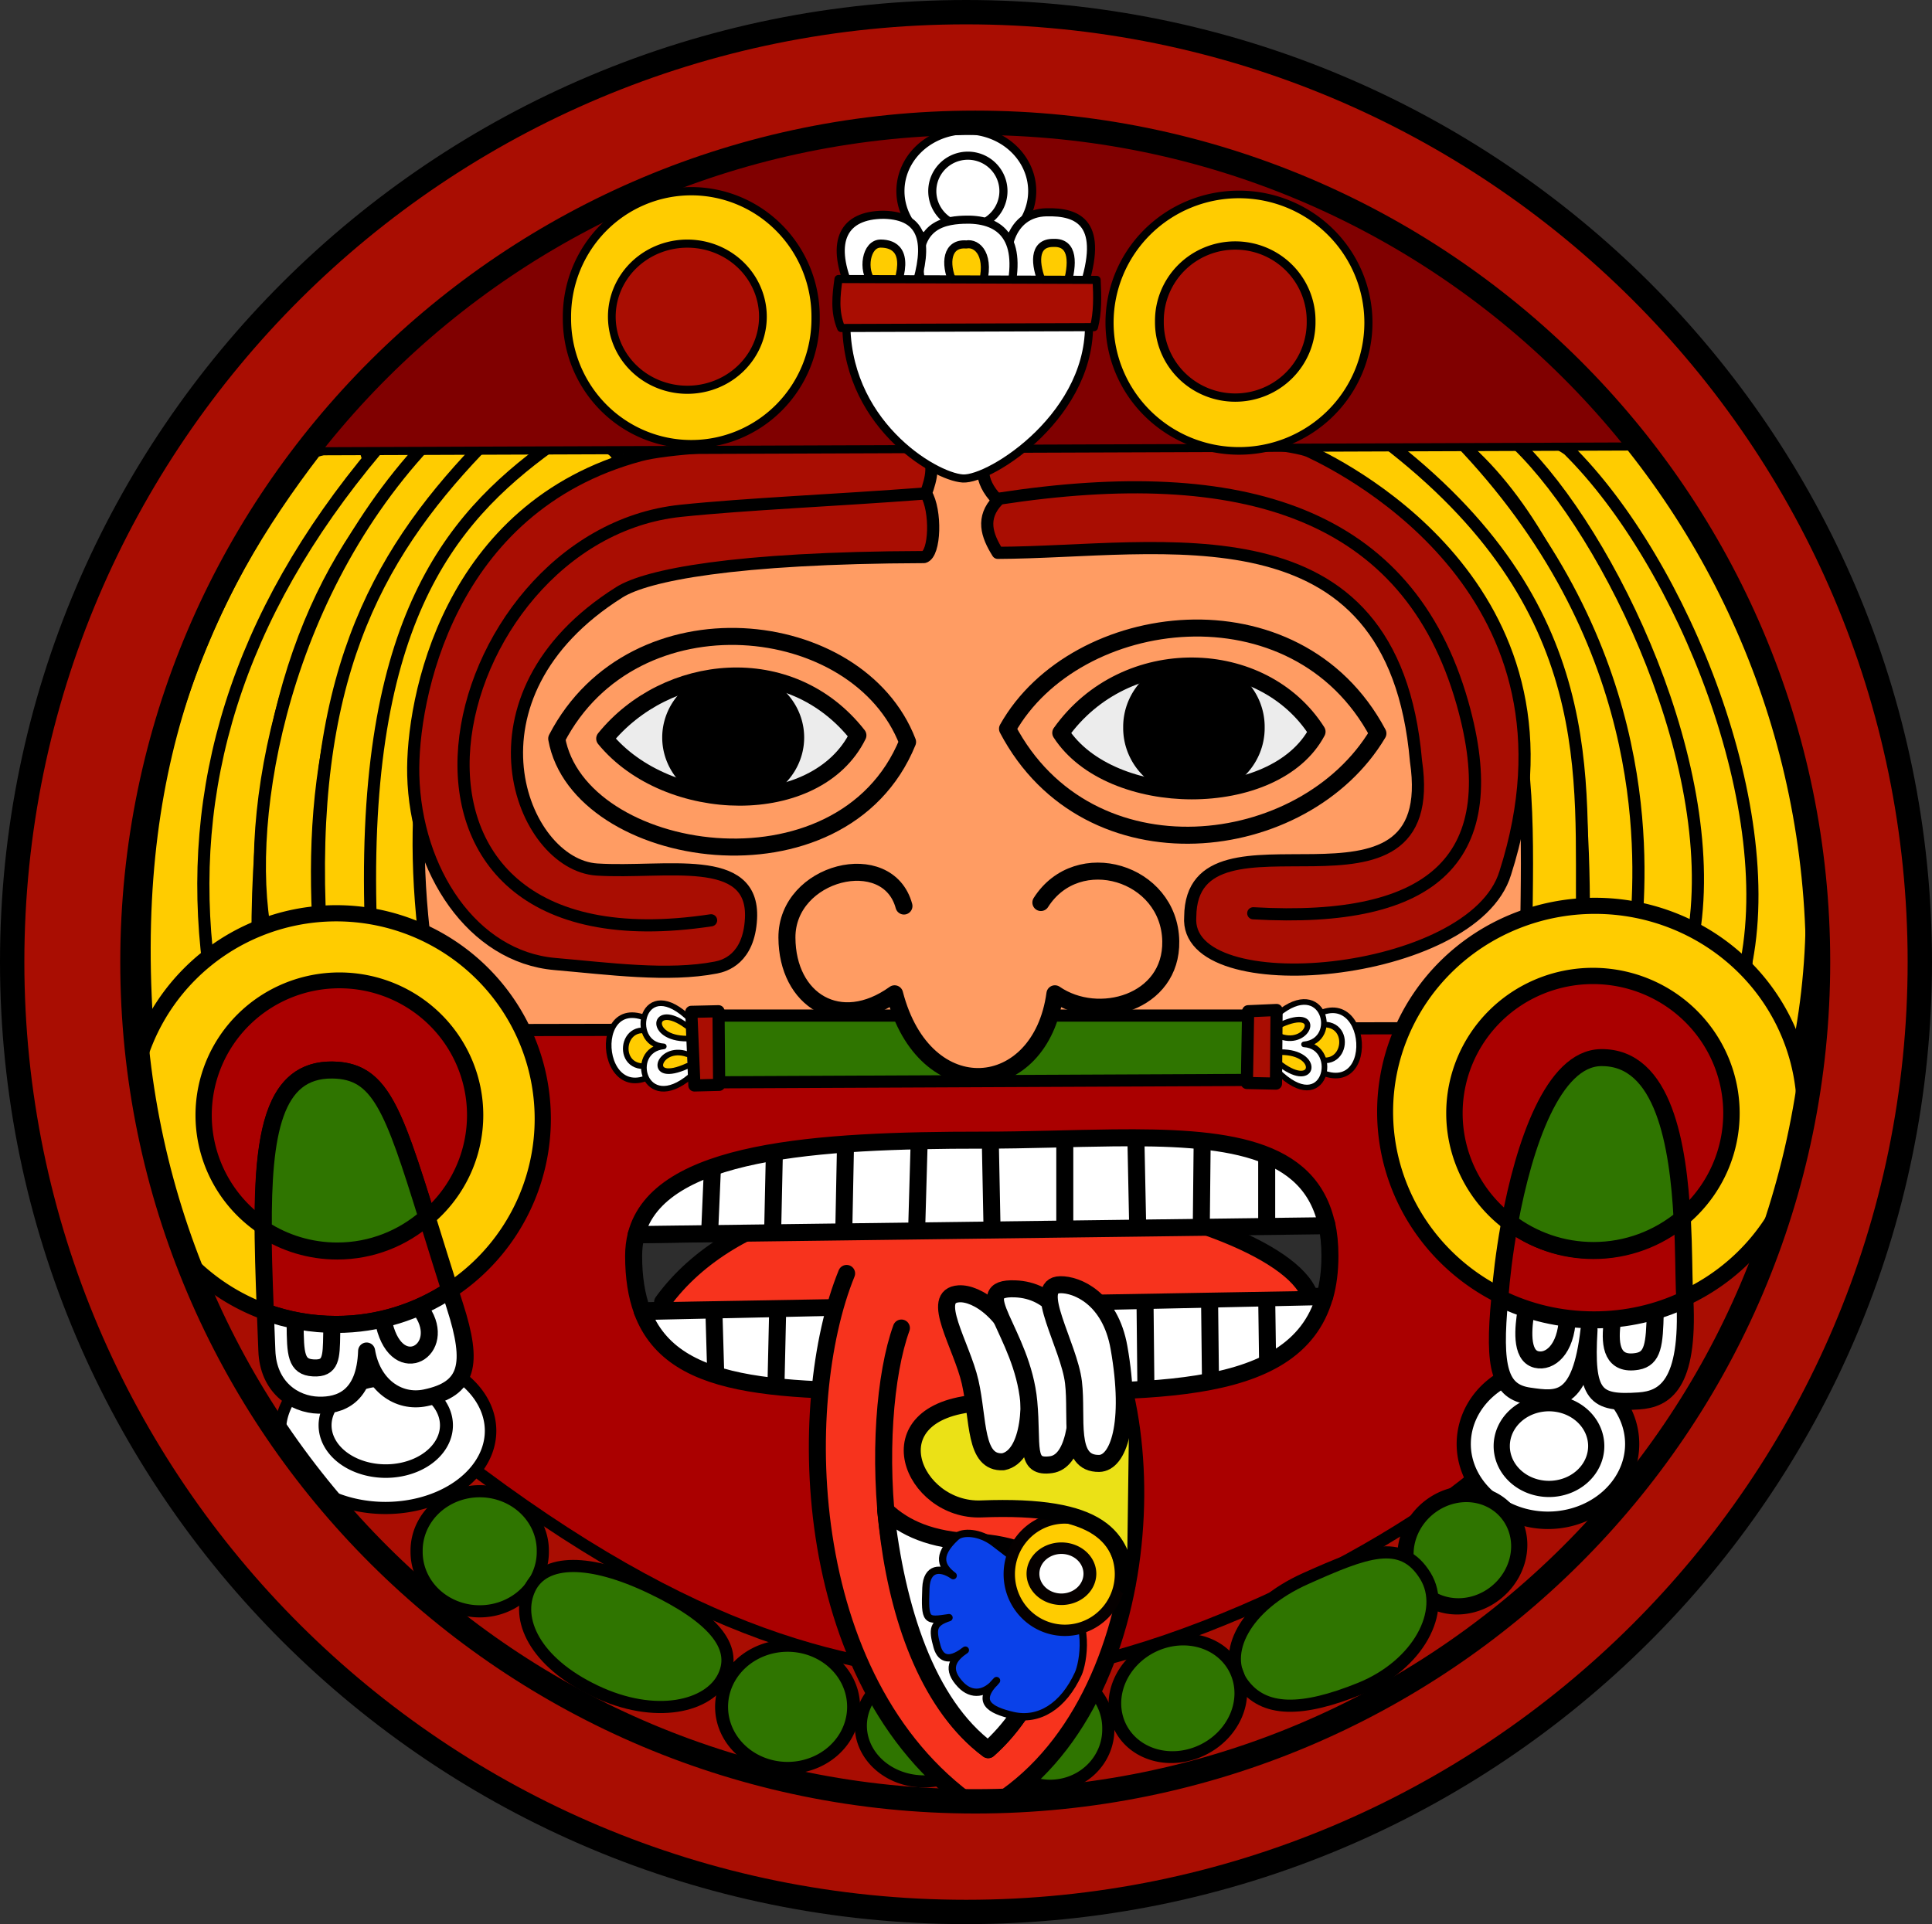 <?xml version="1.0" encoding="UTF-8" standalone="no"?>
<!-- Created with Inkscape (http://www.inkscape.org/) -->
<svg
   xmlns:dc="http://purl.org/dc/elements/1.1/"
   xmlns:cc="http://web.resource.org/cc/"
   xmlns:rdf="http://www.w3.org/1999/02/22-rdf-syntax-ns#"
   xmlns:svg="http://www.w3.org/2000/svg"
   xmlns="http://www.w3.org/2000/svg"
   xmlns:sodipodi="http://sodipodi.sourceforge.net/DTD/sodipodi-0.dtd"
   xmlns:inkscape="http://www.inkscape.org/namespaces/inkscape"
   width="238.475"
   height="237.537"
   id="svg2"
   sodipodi:version="0.32"
   inkscape:version="0.45.1"
   version="1.0"
   sodipodi:docbase="G:\Documents and Settings\miguel\My Documents\poncho\imagenes\calendario azteca"
   sodipodi:docname="centro.svg"
   inkscape:output_extension="org.inkscape.output.svg.inkscape">
  <rect width="100%" height="100%" fill="#333333" stroke="none"/>
  <defs
     id="defs4" />
  <sodipodi:namedview
     id="base"
     pagecolor="#ffffff"
     bordercolor="#666666"
     borderopacity="1.0"
     gridtolerance="10000"
     guidetolerance="10"
     objecttolerance="10"
     inkscape:pageopacity="0.0"
     inkscape:pageshadow="2"
     inkscape:zoom="0.46167914"
     inkscape:cx="361.84934"
     inkscape:cy="419.28363"
     inkscape:document-units="px"
     inkscape:current-layer="layer2"
     inkscape:showpageshadow="false"
     showguides="true"
     inkscape:guide-bbox="true"
     inkscape:window-width="1024"
     inkscape:window-height="712"
     inkscape:window-x="-4"
     inkscape:window-y="-4" />
  <g
     inkscape:groupmode="layer"
     id="layer2"
     inkscape:label="az"
     transform="translate(-1295.131,-506.095)" />
  <g
     inkscape:label="Layer 1"
     inkscape:groupmode="layer"
     id="layer1"
     transform="translate(-872.274,-353.671)">
    <g
       id="g2851"
       transform="translate(727.509,18.379)">
      <path
         sodipodi:nodetypes="cccccs"
         id="path5684"
         d="M 261.441,386.693 C 222.769,389.533 190.64,388.968 194.048,450.198 L 204.67,464.053 L 333.333,465.349 L 336.178,448.47 C 336.939,427.622 342.045,380.776 261.441,386.693 z "
         style="fill:#ff9c63;fill-opacity:1;stroke:none;stroke-width:1.5;stroke-linecap:round;stroke-linejoin:round;stroke-miterlimit:4;stroke-dasharray:none;stroke-dashoffset:0;stroke-opacity:1" />
      <path
         sodipodi:nodetypes="ccsccsc"
         id="path5805"
         d="M 193.184,495.559 L 162.944,486.487 C 168.239,512.387 206.876,558.906 269.217,559.496 C 339.168,560.163 368.435,494.551 370.739,482.167 L 344.819,482.599 C 317.174,528.815 307.358,533.593 272.673,534.008 C 244.072,534.35 218.191,535.98 193.184,495.559 z "
         style="fill:#a90d02;fill-opacity:1;stroke:#000000;stroke-width:1;stroke-linecap:round;stroke-linejoin:round;stroke-miterlimit:4;stroke-dasharray:none;stroke-dashoffset:0;stroke-opacity:1" />
      <path
         sodipodi:nodetypes="cccccc"
         id="path5686"
         d="M 201.533,515.344 C 230.569,537.616 249.89,541.651 267.21,542.226 C 287.368,542.079 320.529,524.875 330.138,514.428 C 340.006,492.999 338.94,477.501 338.081,462.192 L 187.176,462.497 C 187.45,480.564 185.593,498.844 201.533,515.344 z "
         style="fill:#aa0000;fill-opacity:1;stroke:#000000;stroke-width:1.5;stroke-linecap:round;stroke-linejoin:round;stroke-miterlimit:4;stroke-dasharray:none;stroke-dashoffset:0;stroke-opacity:1" />
      <g
         id="g5674">
        <path
           style="fill:#ffcc00;fill-opacity:1;stroke:#000000;stroke-width:1.5;stroke-linecap:round;stroke-linejoin:round;stroke-miterlimit:4;stroke-dasharray:none;stroke-dashoffset:0;stroke-opacity:1"
           d="M 338.555,391.445 C 344.133,399.468 363.753,425.392 360.155,455.814 C 360.807,459.972 363.265,463.677 366.203,467.263 C 371.937,442.689 366.887,411.92 345.899,389.285 C 341.055,388.941 338.22,389.489 338.555,391.445 z "
           id="path5656"
           sodipodi:nodetypes="ccccc" />
        <path
           style="opacity:1;fill:#ffcc00;fill-opacity:1;stroke:#000000;stroke-width:1.5;stroke-linecap:round;stroke-linejoin:round;stroke-miterlimit:4;stroke-dasharray:none;stroke-dashoffset:0;stroke-opacity:1"
           d="M 754.5,542.573 C 756.732,541.269 758.964,541.647 761.196,543.221 C 775.269,557.126 787.834,588.061 782.796,608.238 C 779.863,607.993 777.193,607.354 776.532,603.702 C 777.071,571.653 762.102,554.694 754.5,542.573 z "
           id="path5654"
           transform="translate(-422.857,-152.424)"
           sodipodi:nodetypes="ccccc" />
        <path
           style="fill:#ffcc00;fill-opacity:1;stroke:#000000;stroke-width:1.5;stroke-linecap:round;stroke-linejoin:round;stroke-miterlimit:4;stroke-dasharray:none;stroke-dashoffset:0;stroke-opacity:1"
           d="M 325.378,390.365 C 341.007,403.771 348.629,436.196 346.547,449.55 C 349.284,452.007 351.503,451.87 353.675,451.494 C 357.603,430.514 343.55,401.284 332.074,390.149 C 327.73,387.687 327.034,389.602 325.378,390.365 z "
           id="path5652"
           sodipodi:nodetypes="ccccc" />
        <path
           style="fill:#ffcc00;fill-opacity:1;stroke:#000000;stroke-width:1.5;stroke-linecap:round;stroke-linejoin:round;stroke-miterlimit:4;stroke-dasharray:none;stroke-dashoffset:0;stroke-opacity:1"
           d="M 315.658,389.501 C 338.746,410.919 340.165,426.569 340.283,448.686 C 342.853,451.293 344.737,449.782 346.763,449.118 C 347.431,439.954 348.363,413.974 324.73,389.501 C 320.979,387.683 318.278,388.49 315.658,389.501 z "
           id="path5650"
           sodipodi:nodetypes="ccccc" />
        <path
           style="fill:#ffcc00;fill-opacity:1;stroke:#000000;stroke-width:1.5;stroke-linecap:round;stroke-linejoin:round;stroke-miterlimit:4;stroke-dasharray:none;stroke-dashoffset:0;stroke-opacity:1"
           d="M 303.346,390.365 C 334.678,407.591 333.46,426.701 333.154,450.63 C 336.081,451.538 338.291,450.655 340.067,448.686 C 339.765,431.589 342.767,410.241 315.442,389.501 C 309.853,386.675 306.71,388.742 303.346,390.365 z "
           id="path5648"
           sodipodi:nodetypes="ccccc" />
        <g
           id="g5644">
          <path
             sodipodi:nodetypes="cccccscc"
             transform="translate(-422.857,-152.424)"
             id="path5640"
             d="M 690.779,549.485 C 688.71,551.645 689.423,553.805 690.779,555.965 C 711.035,555.897 739.604,549.345 742.403,581.67 C 745.704,603.969 714.644,585.588 714.539,600.894 C 713.694,611.687 749.465,608.529 753.42,595.494 C 764.376,561.247 734.361,545.84 729.227,543.437 C 726.126,541.985 697.747,539.679 689.699,542.789 C 688.816,544.814 688.259,546.893 690.779,549.485 z "
             style="opacity:1;fill:#a90d02;fill-opacity:1;stroke:#000000;stroke-width:1.5;stroke-linecap:round;stroke-linejoin:round;stroke-miterlimit:4;stroke-dasharray:none;stroke-dashoffset:0;stroke-opacity:1" />
          <path
             sodipodi:nodetypes="csc"
             transform="translate(-422.857,-152.424)"
             id="path5642"
             d="M 690.995,549.269 C 721.062,544.67 741.468,551.017 748.135,574.503 C 753.545,593.56 744.8,601.752 722.315,600.462"
             style="opacity:1;fill:none;fill-opacity:1;stroke:#000000;stroke-width:1.5;stroke-linecap:round;stroke-linejoin:round;stroke-miterlimit:4;stroke-dasharray:none;stroke-dashoffset:0;stroke-opacity:1" />
        </g>
      </g>
      <g
         id="g5630">
        <path
           style="opacity:1;fill:#ffcc00;fill-opacity:1;stroke:#000000;stroke-width:1.5;stroke-linecap:round;stroke-linejoin:round;stroke-miterlimit:4;stroke-dasharray:none;stroke-dashoffset:0;stroke-opacity:1"
           d="M 613.449,545.165 C 612.345,543.889 614.02,540.992 606.537,543.437 C 593.001,561.062 582.981,582.325 586.017,617.094 C 587.862,616.168 588.091,620.087 594.225,606.294 C 591.436,588.748 593.922,569.578 613.449,545.165 z "
           id="path5628"
           transform="translate(-422.857,-152.424)"
           sodipodi:nodetypes="ccccc" />
        <path
           style="opacity:1;fill:#ffcc00;fill-opacity:1;stroke:#000000;stroke-width:1.5;stroke-linecap:round;stroke-linejoin:round;stroke-miterlimit:4;stroke-dasharray:none;stroke-dashoffset:0;stroke-opacity:1"
           d="M 619.929,543.869 C 618.364,543.274 617.78,541.698 614.097,543.221 C 596.722,563.863 590.583,585.148 593.361,606.942 C 595.377,606.755 597.393,606.687 599.409,603.702 C 599.311,572.524 607.992,555.56 619.929,543.869 z "
           id="path5626"
           transform="translate(-422.857,-152.424)"
           sodipodi:nodetypes="ccccc" />
        <path
           style="opacity:1;fill:#ffcc00;fill-opacity:1;stroke:#000000;stroke-width:1.5;stroke-linecap:round;stroke-linejoin:round;stroke-miterlimit:4;stroke-dasharray:none;stroke-dashoffset:0;stroke-opacity:1"
           d="M 606.969,602.622 C 605.829,582.96 608.675,563.048 627.706,543.653 C 626.556,542.265 625.756,540.615 620.145,542.573 C 601.79,562.352 597.401,590.721 600.705,604.35 C 602.826,605.951 604.829,603.667 606.969,602.622 z "
           id="path5624"
           transform="translate(-422.857,-152.424)"
           sodipodi:nodetypes="ccccc" />
        <path
           style="opacity:1;fill:#ffcc00;fill-opacity:1;stroke:#000000;stroke-width:1.5;stroke-linecap:round;stroke-linejoin:round;stroke-miterlimit:4;stroke-dasharray:none;stroke-dashoffset:0;stroke-opacity:1"
           d="M 636.13,543.653 C 637.887,541.521 630.495,540.966 626.626,543.221 C 613.829,556.659 605.571,571.983 607.185,602.406 C 609.561,603.935 611.937,605.143 614.313,603.27 C 610.293,564.812 626.786,550.604 636.13,543.653 z "
           id="path5622"
           transform="translate(-422.857,-152.424)"
           sodipodi:nodetypes="ccccc" />
        <path
           style="opacity:1;color:#000000;fill:#ffcc00;fill-opacity:1;fill-rule:nonzero;stroke:#000000;stroke-width:1.5;stroke-linecap:round;stroke-linejoin:round;marker:none;marker-start:none;marker-mid:none;marker-end:none;stroke-miterlimit:4;stroke-dasharray:none;stroke-dashoffset:0;stroke-opacity:1;visibility:visible;display:inline;overflow:visible;enable-background:accumulate"
           d="M 620.145,604.566 C 614.983,563.433 634.699,550.976 644.122,545.165 C 643.963,543.327 643.018,541.79 635.482,542.789 C 622.941,551.892 611.849,565.001 613.449,603.27 C 615.435,605.182 617.587,606.095 620.145,604.566 z "
           id="path5620"
           transform="translate(-422.857,-152.424)"
           sodipodi:nodetypes="ccccc" />
        <g
           id="g5616">
          <path
             sodipodi:nodetypes="csscccsssss"
             id="path5606"
             d="M 237.465,448.686 C 237.886,440.463 226.882,443.169 218.457,442.638 C 209.066,442.047 200.829,421.234 221.215,408.409 C 224.556,406.307 235.239,404.137 258.823,404.063 C 260.202,403.681 260.359,398.336 259.065,396.198 C 259.698,394.402 260.271,392.454 258.849,390.581 C 257.53,389.471 230.129,389.791 223.815,391.487 C 200.005,397.883 195.55,421.765 195.776,430.974 C 196.066,442.788 203.089,453.428 213.273,454.302 C 219.865,454.868 227.23,455.885 233.145,454.734 C 234.194,454.53 237.209,453.691 237.465,448.686 z "
             style="color:#000000;fill:#a90d02;fill-opacity:1;fill-rule:nonzero;stroke:#000000;stroke-width:1.5;stroke-linecap:round;stroke-linejoin:round;marker:none;marker-start:none;marker-mid:none;marker-end:none;stroke-miterlimit:4;stroke-dasharray:none;stroke-dashoffset:0;stroke-opacity:1;visibility:visible;display:inline;overflow:visible;enable-background:accumulate" />
          <path
             sodipodi:nodetypes="csc"
             id="path5608"
             d="M 259.039,396.209 C 247.571,397.079 237.064,397.494 228.787,398.353 C 198.867,401.473 186.232,455.919 232.539,448.904"
             style="color:#000000;fill:none;fill-opacity:1;fill-rule:nonzero;stroke:#000000;stroke-width:1.5;stroke-linecap:round;stroke-linejoin:round;marker:none;marker-start:none;marker-mid:none;marker-end:none;stroke-miterlimit:4;stroke-dasharray:none;stroke-dashoffset:0;stroke-opacity:1;visibility:visible;display:inline;overflow:visible;enable-background:accumulate" />
        </g>
      </g>
      <path
         sodipodi:nodetypes="ccc"
         id="path3315"
         d="M 256.79,426.887 C 250.729,411.123 223.015,408.127 213.482,426.478 C 216.172,441.527 248.687,446.77 256.79,426.887 z "
         style="color:#000000;fill:#ff9c63;fill-opacity:1;fill-rule:nonzero;stroke:#000000;stroke-width:2.1;stroke-linecap:round;stroke-linejoin:round;marker:none;marker-start:none;marker-mid:none;marker-end:none;stroke-miterlimit:4;stroke-dasharray:none;stroke-dashoffset:0;stroke-opacity:1;visibility:visible;display:inline;overflow:visible;enable-background:accumulate" />
      <path
         sodipodi:nodetypes="ccc"
         id="path3313"
         d="M 219.406,426.478 C 226.965,417.149 242.286,415.379 250.661,426.07 C 245.554,436.42 227.169,435.943 219.406,426.478 z "
         style="fill:#ececec;fill-opacity:1;stroke:#000000;stroke-width:2.1;stroke-linecap:round;stroke-linejoin:round;stroke-miterlimit:4;stroke-dasharray:none;stroke-dashoffset:0;stroke-opacity:1" />
      <path
         transform="matrix(1.036,0,0,1.046,-445.886,-178.658)"
         d="M 664.939 578.391 A 7.456 6.946 0 1 1  650.026,578.391 A 7.456 6.946 0 1 1  664.939 578.391 z"
         sodipodi:ry="6.9455948"
         sodipodi:rx="7.4563003"
         sodipodi:cy="578.39105"
         sodipodi:cx="657.48224"
         id="path3317"
         style="color:#000000;fill:#000000;fill-opacity:1;fill-rule:evenodd;stroke:#000000;stroke-width:2;stroke-linecap:butt;stroke-linejoin:round;marker:none;marker-start:none;marker-mid:none;marker-end:none;stroke-miterlimit:4;stroke-dasharray:none;stroke-dashoffset:0;stroke-opacity:1;visibility:visible;display:inline;overflow:visible;enable-background:accumulate"
         sodipodi:type="arc" />
      <path
         sodipodi:nodetypes="ccc"
         id="path4292"
         d="M 269.127,425.259 C 277.505,410.357 304.734,406.866 314.846,425.837 C 305.745,441.1 279.094,444.23 269.127,425.259 z "
         style="color:#000000;fill:#ff9c63;fill-opacity:1;fill-rule:nonzero;stroke:#000000;stroke-width:2.1;stroke-linecap:round;stroke-linejoin:round;marker:none;marker-start:none;marker-mid:none;marker-end:none;stroke-miterlimit:4;stroke-dasharray:none;stroke-dashoffset:0;stroke-opacity:1;visibility:visible;display:inline;overflow:visible;enable-background:accumulate" />
      <path
         sodipodi:nodetypes="ccc"
         id="path4290"
         d="M 275.7,425.765 C 283.717,414.522 300.617,415.051 307.334,425.62 C 302.134,435.419 281.839,435.25 275.7,425.765 z "
         style="color:#000000;fill:#ececec;fill-opacity:1;fill-rule:nonzero;stroke:#000000;stroke-width:2.1;stroke-linecap:round;stroke-linejoin:round;marker:none;marker-start:none;marker-mid:none;marker-end:none;stroke-miterlimit:4;stroke-dasharray:none;stroke-dashoffset:0;stroke-opacity:1;visibility:visible;display:inline;overflow:visible;enable-background:accumulate" />
      <path
         transform="matrix(0.942,0,0,1.004,-381.518,-154.571)"
         d="M 723.402 577.357 A 8.27 7.403 0 1 1  706.863,577.357 A 8.27 7.403 0 1 1  723.402 577.357 z"
         sodipodi:ry="7.403028"
         sodipodi:rx="8.2697239"
         sodipodi:cy="577.35742"
         sodipodi:cx="715.13251"
         id="path4288"
         style="color:#000000;fill:#000000;fill-opacity:1;fill-rule:evenodd;stroke:#000000;stroke-width:2;stroke-linecap:butt;stroke-linejoin:round;marker:none;marker-start:none;marker-mid:none;marker-end:none;stroke-miterlimit:4;stroke-dasharray:none;stroke-dashoffset:0;stroke-opacity:1;visibility:visible;display:inline;overflow:visible;enable-background:accumulate"
         sodipodi:type="arc" />
      <g
         id="g5573">
        <path
           transform="translate(-422.857,-152.424)"
           d="M 634.618 625.842 A 25.488 25.38 0 1 1  583.641,625.842 A 25.488 25.38 0 1 1  634.618 625.842 z"
           sodipodi:ry="25.380388"
           sodipodi:rx="25.48839"
           sodipodi:cy="625.84229"
           sodipodi:cx="609.12933"
           id="path5512"
           style="opacity:1;fill:#ffcc00;fill-opacity:1;stroke:#000000;stroke-width:2;stroke-linecap:round;stroke-linejoin:round;stroke-miterlimit:4;stroke-dasharray:none;stroke-dashoffset:0;stroke-opacity:1"
           sodipodi:type="arc" />
        <g
           id="g5557">
          <g
             transform="translate(-1.728,1.944)"
             id="g5490">
            <path
               sodipodi:type="arc"
               style="opacity:1;color:#000000;fill:#ffffff;fill-opacity:1;fill-rule:evenodd;stroke:#000000;stroke-width:2;stroke-linecap:butt;stroke-linejoin:round;marker:none;marker-start:none;marker-mid:none;marker-end:none;stroke-miterlimit:4;stroke-dasharray:none;stroke-dashoffset:0;stroke-opacity:1;visibility:visible;display:inline;overflow:visible;enable-background:accumulate"
               id="path5488"
               sodipodi:cx="759.25165"
               sodipodi:cy="664.7229"
               sodipodi:rx="11.880182"
               sodipodi:ry="8.7481337"
               d="M 771.132 664.723 A 11.88 8.748 0 1 1  747.371,664.723 A 11.88 8.748 0 1 1  771.132 664.723 z"
               transform="matrix(0.875,0,0,1.077,-326.781,-204.296)" />
            <path
               sodipodi:type="arc"
               style="opacity:1;color:#000000;fill:#ffffff;fill-opacity:1;fill-rule:evenodd;stroke:#000000;stroke-width:2;stroke-linecap:butt;stroke-linejoin:round;marker:none;marker-start:none;marker-mid:none;marker-end:none;stroke-miterlimit:4;stroke-dasharray:none;stroke-dashoffset:0;stroke-opacity:1;visibility:visible;display:inline;overflow:visible;enable-background:accumulate"
               id="path5486"
               sodipodi:cx="760.54767"
               sodipodi:cy="664.29089"
               sodipodi:rx="5.8320894"
               sodipodi:ry="5.2920809"
               d="M 766.38 664.291 A 5.832 5.292 0 1 1  754.716,664.291 A 5.832 5.292 0 1 1  766.38 664.291 z"
               transform="translate(-422.857,-152.424)" />
          </g>
          <path
             transform="matrix(1,-8.0798161e-2,0,1,-422.857,-91.976)"
             d="M 755.148 679.087 A 7.02 6.912 0 1 1  741.107,679.087 A 7.02 6.912 0 1 1  755.148 679.087 z"
             sodipodi:ry="6.912106"
             sodipodi:rx="7.0201073"
             sodipodi:cy="679.0871"
             sodipodi:cx="748.12744"
             id="path5494"
             style="opacity:1;color:#000000;fill:#2f7500;fill-opacity:1;fill-rule:evenodd;stroke:#000000;stroke-width:2;stroke-linecap:butt;stroke-linejoin:round;marker:none;marker-start:none;marker-mid:none;marker-end:none;stroke-miterlimit:4;stroke-dasharray:none;stroke-dashoffset:0;stroke-opacity:1;visibility:visible;display:inline;overflow:visible;enable-background:accumulate"
             sodipodi:type="arc" />
          <path
             sodipodi:nodetypes="cssss"
             id="path5496"
             d="M 748.626,691.892 C 749.459,696.876 743.706,701.756 735.956,701.756 C 728.206,701.756 723.789,700.038 722.738,695.69 C 721.697,691.382 726.428,686.947 734.843,686.647 C 742.843,686.362 747.703,686.374 748.626,691.892 z "
             style="fill:#2f7500;fill-opacity:1;stroke:#000000;stroke-width:1.5;stroke-linecap:round;stroke-linejoin:round;stroke-miterlimit:4;stroke-dashoffset:0;stroke-opacity:1"
             transform="matrix(0.927,-0.375,0.375,0.927,-632.728,169.197)" />
          <path
             transform="matrix(1.043,-9.2471825e-2,0,0.97,-452.748,-67.593)"
             d="M 719.723 699.391 A 7.452 7.452 0 1 1  704.819,699.391 A 7.452 7.452 0 1 1  719.723 699.391 z"
             sodipodi:ry="7.4521141"
             sodipodi:rx="7.4521141"
             sodipodi:cy="699.39142"
             sodipodi:cx="712.27094"
             id="path5499"
             style="opacity:1;fill:#2f7500;fill-opacity:1;stroke:#000000;stroke-width:1.5;stroke-linecap:round;stroke-linejoin:round;stroke-miterlimit:4;stroke-dasharray:none;stroke-dashoffset:0;stroke-opacity:1"
             sodipodi:type="arc" />
          <g
             id="g5542">
            <path
               sodipodi:type="arc"
               style="opacity:1;fill:#ffffff;fill-opacity:1;stroke:#000000;stroke-width:1.5;stroke-linecap:round;stroke-linejoin:round;stroke-miterlimit:4;stroke-dasharray:none;stroke-dashoffset:0;stroke-opacity:1"
               id="path5540"
               sodipodi:cx="616.58142"
               sodipodi:cy="665.26288"
               sodipodi:rx="13.71621"
               sodipodi:ry="9.5041456"
               d="M 630.298 665.263 A 13.716 9.504 0 1 1  602.865,665.263 A 13.716 9.504 0 1 1  630.298 665.263 z"
               transform="matrix(0.946,0,0,1.002,-390.944,-154.663)" />
            <path
               sodipodi:type="arc"
               style="opacity:1;fill:#ffffff;fill-opacity:1;stroke:#000000;stroke-width:1.5;stroke-linecap:round;stroke-linejoin:round;stroke-miterlimit:4;stroke-dasharray:none;stroke-dashoffset:0;stroke-opacity:1"
               id="path5538"
               sodipodi:cx="615.5014"
               sodipodi:cy="663.85889"
               sodipodi:rx="7.0201073"
               sodipodi:ry="5.0760779"
               d="M 622.522 663.859 A 7.02 5.076 0 1 1  608.481,663.859 A 7.02 5.076 0 1 1  622.522 663.859 z"
               transform="matrix(1.067,0,0,1.114,-464.359,-228.293)" />
          </g>
          <path
             transform="translate(-425.606,-153.493)"
             d="M 637.373 680.292 A 7.79 7.331 0 1 1  621.794,680.292 A 7.79 7.331 0 1 1  637.373 680.292 z"
             sodipodi:ry="7.3313951"
             sodipodi:rx="7.7896075"
             sodipodi:cy="680.29242"
             sodipodi:cx="629.58356"
             id="path5546"
             style="opacity:1;fill:#2f7500;fill-opacity:1;stroke:#000000;stroke-width:1.5;stroke-linecap:round;stroke-linejoin:round;stroke-miterlimit:4;stroke-dasharray:none;stroke-dashoffset:0;stroke-opacity:1"
             sodipodi:type="arc" />
          <path
             sodipodi:nodetypes="csssc"
             id="path5548"
             d="M 662.108,686.505 C 662.108,690.636 656.853,694.973 648.549,694.973 C 640.244,694.973 635.835,691.184 635.835,687.053 C 635.835,682.921 640.986,680.496 649.291,680.496 C 657.596,680.496 662.108,682.374 662.108,686.505 z "
             style="fill:#2f7500;fill-opacity:1;stroke:#000000;stroke-width:1.5;stroke-linecap:round;stroke-linejoin:round;stroke-miterlimit:4;stroke-dashoffset:0;stroke-opacity:1"
             transform="matrix(0.902,0.431,-0.431,0.902,-67.252,-362.354)" />
          <path
             transform="matrix(1.067,0,0,0.987,-468.083,-141.726)"
             d="M 673.114 696.788 A 7.637 7.637 0 1 1  657.84,696.788 A 7.637 7.637 0 1 1  673.114 696.788 z"
             sodipodi:ry="7.6368704"
             sodipodi:rx="7.6368704"
             sodipodi:cy="696.78802"
             sodipodi:cx="665.47687"
             id="path5551"
             style="opacity:1;fill:#2f7500;fill-opacity:1;stroke:#000000;stroke-width:1.5;stroke-linecap:round;stroke-linejoin:round;stroke-miterlimit:4;stroke-dasharray:none;stroke-dashoffset:0;stroke-opacity:1"
             sodipodi:type="arc" />
          <path
             transform="translate(-422.857,-152.424)"
             d="M 689.457 700.759 A 7.79 6.873 0 1 1  673.877,700.759 A 7.79 6.873 0 1 1  689.457 700.759 z"
             sodipodi:ry="6.8731833"
             sodipodi:rx="7.7896075"
             sodipodi:cy="700.75922"
             sodipodi:cx="681.66705"
             id="path5553"
             style="opacity:1;fill:#2f7500;fill-opacity:1;stroke:#000000;stroke-width:1.5;stroke-linecap:round;stroke-linejoin:round;stroke-miterlimit:4;stroke-dasharray:none;stroke-dashoffset:0;stroke-opacity:1"
             sodipodi:type="arc" />
          <path
             transform="translate(-422.857,-151.354)"
             d="M 704.425 700.072 A 7.179 6.95 0 1 1  690.068,700.072 A 7.179 6.95 0 1 1  704.425 700.072 z"
             sodipodi:ry="6.9495521"
             sodipodi:rx="7.178658"
             sodipodi:cy="700.0719"
             sodipodi:cx="697.24628"
             id="path5555"
             style="opacity:1;fill:#2f7500;fill-opacity:1;stroke:#000000;stroke-width:1.5;stroke-linecap:round;stroke-linejoin:round;stroke-miterlimit:4;stroke-dasharray:none;stroke-dashoffset:0;stroke-opacity:1"
             sodipodi:type="arc" />
        </g>
        <path
           sodipodi:type="arc"
           style="opacity:1;color:#000000;fill:#ffcc00;fill-opacity:1;fill-rule:evenodd;stroke:#000000;stroke-width:2;stroke-linecap:butt;stroke-linejoin:round;marker:none;marker-start:none;marker-mid:none;marker-end:none;stroke-miterlimit:4;stroke-dasharray:none;stroke-dashoffset:0;stroke-opacity:1;visibility:visible;display:inline;overflow:visible;enable-background:accumulate"
           id="path5456"
           sodipodi:cx="764.75616"
           sodipodi:cy="625.07782"
           sodipodi:rx="26.270834"
           sodipodi:ry="25.583515"
           d="M 791.027 625.078 A 26.271 25.584 0 1 1  738.485,625.078 A 26.271 25.584 0 1 1  791.027 625.078 z"
           transform="matrix(0.986,0,0,0.994,-412.411,-148.78)" />
        <g
           id="g5481">
          <path
             sodipodi:nodetypes="cscsc"
             style="opacity:1;color:#000000;fill:#ffffff;fill-opacity:1;fill-rule:nonzero;stroke:#000000;stroke-width:2.1;stroke-linecap:round;stroke-linejoin:round;marker:none;marker-start:none;marker-mid:none;marker-end:none;stroke-miterlimit:4;stroke-dasharray:none;stroke-dashoffset:0;stroke-opacity:1;visibility:visible;display:inline;overflow:visible;enable-background:accumulate"
             d="M 752.75,647.969 C 751.91,656.681 752.753,659.535 756.364,660.057 C 759.895,660.568 762.704,661.018 763.764,651.878 C 763.275,660.036 764.494,661.036 769.936,660.66 C 773.069,660.444 776.121,658.727 775.594,648.156"
             transform="translate(-422.857,-152.424)"
             id="path5475" />
          <path
             sodipodi:nodetypes="csc"
             transform="translate(-422.857,-152.424)"
             id="path5477"
             d="M 755.974,649.592 C 755.686,651.433 755.22,655.056 757.272,655.549 C 758.913,655.943 760.928,654.342 761.09,650.432"
             style="opacity:1;color:#000000;fill:none;fill-opacity:0;fill-rule:nonzero;stroke:#000000;stroke-width:2.1;stroke-linecap:round;stroke-linejoin:round;marker:none;marker-start:none;marker-mid:none;marker-end:none;stroke-miterlimit:4;stroke-dasharray:none;stroke-dashoffset:0;stroke-opacity:1;visibility:visible;display:inline;overflow:visible;enable-background:accumulate" />
          <path
             style="opacity:1;color:#000000;fill:none;fill-opacity:0;fill-rule:nonzero;stroke:#000000;stroke-width:2.1;stroke-linecap:round;stroke-linejoin:round;marker:none;marker-start:none;marker-mid:none;marker-end:none;stroke-miterlimit:4;stroke-dasharray:none;stroke-dashoffset:0;stroke-opacity:1;visibility:visible;display:inline;overflow:visible;enable-background:accumulate"
             d="M 343.732,498.849 C 343.444,501.461 343.8,503.879 346.863,503.355 C 348.819,503.019 348.991,501.231 349.078,497.321"
             id="path5479"
             sodipodi:nodetypes="csc" />
        </g>
        <path
           style="opacity:1;color:#000000;fill:#aa0000;fill-opacity:1;fill-rule:nonzero;stroke:#000000;stroke-width:2.1;stroke-linecap:round;stroke-linejoin:round;marker:none;marker-start:none;marker-mid:none;marker-end:none;stroke-miterlimit:4;stroke-dasharray:none;stroke-dashoffset:0;stroke-opacity:1;visibility:visible;display:inline;overflow:visible;enable-background:accumulate"
           d="M 765.219,618.281 C 757.199,618.415 753.49,638.008 752.75,647.969 C 756.247,649.698 760.195,650.656 764.375,650.656 C 768.396,650.656 772.197,649.765 775.594,648.156 C 775.122,642.071 776.718,618.089 765.219,618.281 z "
           transform="translate(-422.857,-152.424)"
           id="path5454" />
        <path
           sodipodi:type="arc"
           style="opacity:1;color:#000000;fill:#aa0000;fill-opacity:1;fill-rule:evenodd;stroke:#000000;stroke-width:2;stroke-linecap:butt;stroke-linejoin:round;marker:none;marker-start:none;marker-mid:none;marker-end:none;stroke-miterlimit:4;stroke-dasharray:none;stroke-dashoffset:0;stroke-opacity:1;visibility:visible;display:inline;overflow:visible;enable-background:accumulate"
           id="path5463"
           sodipodi:cx="764.5271"
           sodipodi:cy="625.23053"
           sodipodi:rx="16.877483"
           sodipodi:ry="16.877483"
           d="M 781.405 625.231 A 16.877 16.877 0 1 1  747.65,625.231 A 16.877 16.877 0 1 1  781.405 625.231 z"
           transform="matrix(1.013,0,0,1.004,-433.078,-155.013)" />
        <path
           style="opacity:1;color:#000000;fill:#2f7500;fill-opacity:1;fill-rule:nonzero;stroke:#000000;stroke-width:2.1;stroke-linecap:round;stroke-linejoin:round;marker:none;marker-start:none;marker-mid:none;marker-end:none;stroke-miterlimit:4;stroke-dasharray:none;stroke-dashoffset:0;stroke-opacity:1;visibility:visible;display:inline;overflow:visible;enable-background:accumulate"
           d="M 765.219,618.281 C 759.311,618.38 755.735,629.037 753.969,638.625 C 756.843,640.796 760.422,642.094 764.312,642.094 C 768.474,642.094 772.284,640.608 775.25,638.156 C 774.77,629.166 773.027,618.151 765.219,618.281 z "
           transform="translate(-422.857,-152.424)"
           id="path5465" />
        <path
           sodipodi:type="arc"
           style="opacity:1;fill:#aa0000;fill-opacity:1;stroke:#000000;stroke-width:2.006;stroke-linecap:round;stroke-linejoin:round;stroke-miterlimit:4;stroke-dasharray:none;stroke-dashoffset:0;stroke-opacity:1"
           id="path5503"
           sodipodi:cx="609.45331"
           sodipodi:cy="626.59827"
           sodipodi:rx="16.740257"
           sodipodi:ry="17.06426"
           d="M 626.194 626.598 A 16.74 17.064 0 1 1  592.713,626.598 A 16.74 17.064 0 1 1  626.194 626.598 z"
           transform="matrix(1.001,0,0,0.975,-423.406,-137.976)" />
        <path
           style="opacity:1;color:#000000;fill:#aa0000;fill-opacity:1;fill-rule:nonzero;stroke:#000000;stroke-width:2.1;stroke-linecap:round;stroke-linejoin:round;marker:none;marker-start:none;marker-mid:none;marker-end:none;stroke-miterlimit:4;stroke-dasharray:none;stroke-dashoffset:0;stroke-opacity:1;visibility:visible;display:inline;overflow:visible;enable-background:accumulate"
           d="M 608.656,619.812 C 599.425,619.697 599.72,632.552 600.375,649.688 C 603.107,650.684 606.047,651.219 609.125,651.219 C 614.311,651.219 619.13,649.652 623.156,647 C 616.559,626.227 615.612,619.901 608.656,619.812 z "
           id="path5514"
           transform="translate(-422.857,-152.424)" />
        <path
           style="opacity:1;color:#000000;fill:#2f7500;fill-opacity:1;fill-rule:nonzero;stroke:#000000;stroke-width:2.1;stroke-linecap:round;stroke-linejoin:round;marker:none;marker-start:none;marker-mid:none;marker-end:none;stroke-miterlimit:4;stroke-dasharray:none;stroke-dashoffset:0;stroke-opacity:1;visibility:visible;display:inline;overflow:visible;enable-background:accumulate"
           d="M 608.656,619.812 C 601.375,619.721 600.05,627.695 600.125,639.469 C 602.749,641.165 605.888,642.156 609.25,642.156 C 613.501,642.156 617.358,640.564 620.312,637.969 C 616.094,624.401 614.473,619.887 608.656,619.812 z "
           transform="translate(-422.857,-152.424)"
           id="path5507" />
        <g
           id="g5524">
          <path
             sodipodi:nodetypes="cscsscssc"
             transform="translate(-422.857,-152.424)"
             id="path5501"
             d="M 623.156,647 C 619.13,649.652 614.311,651.219 609.125,651.219 C 606.047,651.219 603.107,650.684 600.375,649.688 C 600.435,651.264 600.503,652.826 600.562,654.469 C 600.718,658.885 603.839,661.112 606.969,661.188 C 609.547,661.248 612.68,660.259 612.875,654.5 C 613.569,658.694 616.771,660.977 620.125,660.281 C 625.391,659.189 626.1,656.184 623.781,648.969 C 623.55,648.249 623.374,647.687 623.156,647 z "
             style="opacity:1;color:#000000;fill:#ffffff;fill-opacity:1;fill-rule:nonzero;stroke:#000000;stroke-width:2.1;stroke-linecap:round;stroke-linejoin:round;marker:none;marker-start:none;marker-mid:none;marker-end:none;stroke-miterlimit:4;stroke-dasharray:none;stroke-dashoffset:0;stroke-opacity:1;visibility:visible;display:inline;overflow:visible;enable-background:accumulate" />
          <path
             sodipodi:nodetypes="cssc"
             transform="translate(-422.857,-152.424)"
             id="path5520"
             d="M 604.053,651.115 C 604.07,654.91 604.162,656.462 606.277,656.585 C 606.569,656.603 606.823,656.594 607.044,656.559 C 608.704,656.297 608.505,654.566 608.589,651.331"
             style="opacity:1;color:#000000;fill:none;fill-opacity:0;fill-rule:nonzero;stroke:#000000;stroke-width:2.1;stroke-linecap:round;stroke-linejoin:round;marker:none;marker-start:none;marker-mid:none;marker-end:none;stroke-miterlimit:4;stroke-dasharray:none;stroke-dashoffset:0;stroke-opacity:1;visibility:visible;display:inline;overflow:visible;enable-background:accumulate" />
          <path
             sodipodi:nodetypes="cc"
             transform="translate(-422.857,-152.424)"
             id="path5522"
             d="M 615.069,651.331 C 616.754,658.099 622.894,654.325 619.713,649.603"
             style="opacity:1;color:#000000;fill:none;fill-opacity:0;fill-rule:nonzero;stroke:#000000;stroke-width:2.1;stroke-linecap:round;stroke-linejoin:round;marker:none;marker-start:none;marker-mid:none;marker-end:none;stroke-miterlimit:4;stroke-dasharray:none;stroke-dashoffset:0;stroke-opacity:1;visibility:visible;display:inline;overflow:visible;enable-background:accumulate" />
        </g>
      </g>
      <g
         id="g6114">
        <path
           style="color:#000000;fill:#2d2d2d;fill-opacity:1;fill-rule:nonzero;stroke:#000000;stroke-width:2.1;stroke-linecap:round;stroke-linejoin:round;marker:none;marker-start:none;marker-mid:none;marker-end:none;stroke-miterlimit:4;stroke-dasharray:none;stroke-dashoffset:0;stroke-opacity:1;visibility:visible;display:inline;overflow:visible;enable-background:accumulate"
           d="M 222.976,490.333 C 222.976,492.992 223.333,495.228 224.026,497.109 L 308.297,495.31 C 308.708,493.84 308.923,492.189 308.923,490.333 C 308.923,488.883 308.788,487.573 308.527,486.392 L 223.292,487.74 C 223.084,488.548 222.976,489.412 222.976,490.333 z "
           id="path4296"
           sodipodi:nodetypes="cccsccs" />
        <g
           id="g5328"
           style="fill:#ffffff;fill-opacity:1">
          <path
             id="path4304"
             transform="translate(-422.857,-152.424)"
             d="M 731.125,647.781 L 646.906,649.625 C 650.825,660.022 665.15,659.469 686.281,659.469 C 708.011,659.469 727.403,660.881 731.125,647.781 z "
             style="opacity:1;color:#000000;fill:#ffffff;fill-opacity:1;fill-rule:nonzero;stroke:#000000;stroke-width:2.1;stroke-linecap:round;stroke-linejoin:round;marker:none;marker-start:none;marker-mid:none;marker-end:none;stroke-miterlimit:4;stroke-dasharray:none;stroke-dashoffset:0;stroke-opacity:1;visibility:visible;display:inline;overflow:visible;enable-background:accumulate" />
          <path
             transform="translate(-422.857,-152.424)"
             id="path5310"
             d="M 655.746,649.686 L 655.95,656.733"
             style="opacity:1;color:#000000;fill:#ffffff;fill-opacity:1;fill-rule:nonzero;stroke:#000000;stroke-width:2.1;stroke-linecap:round;stroke-linejoin:round;marker:none;marker-start:none;marker-mid:none;marker-end:none;stroke-miterlimit:4;stroke-dasharray:none;stroke-dashoffset:0;stroke-opacity:1;visibility:visible;display:inline;overflow:visible;enable-background:accumulate" />
          <path
             transform="translate(-422.857,-152.424)"
             id="path5312"
             d="M 663.611,649.583 L 663.406,658.572"
             style="opacity:1;color:#000000;fill:#ffffff;fill-opacity:1;fill-rule:nonzero;stroke:#000000;stroke-width:2.1;stroke-linecap:round;stroke-linejoin:round;marker:none;marker-start:none;marker-mid:none;marker-end:none;stroke-miterlimit:4;stroke-dasharray:none;stroke-dashoffset:0;stroke-opacity:1;visibility:visible;display:inline;overflow:visible;enable-background:accumulate" />
          <path
             transform="translate(-422.857,-152.424)"
             id="path5314"
             d="M 671.986,649.277 L 672.088,658.674"
             style="opacity:1;color:#000000;fill:#ffffff;fill-opacity:1;fill-rule:nonzero;stroke:#000000;stroke-width:2.1;stroke-linecap:round;stroke-linejoin:round;marker:none;marker-start:none;marker-mid:none;marker-end:none;stroke-miterlimit:4;stroke-dasharray:none;stroke-dashoffset:0;stroke-opacity:1;visibility:visible;display:inline;overflow:visible;enable-background:accumulate" />
          <path
             transform="translate(-422.857,-152.424)"
             id="path5316"
             d="M 723.976,647.949 L 724.078,655.303"
             style="opacity:1;color:#000000;fill:#ffffff;fill-opacity:1;fill-rule:nonzero;stroke:#000000;stroke-width:2.1;stroke-linecap:round;stroke-linejoin:round;marker:none;marker-start:none;marker-mid:none;marker-end:none;stroke-miterlimit:4;stroke-dasharray:none;stroke-dashoffset:0;stroke-opacity:1;visibility:visible;display:inline;overflow:visible;enable-background:accumulate" />
          <path
             transform="translate(-422.857,-152.424)"
             id="path5318"
             d="M 716.928,648.46 L 717.031,657.653"
             style="opacity:1;color:#000000;fill:#ffffff;fill-opacity:1;fill-rule:nonzero;stroke:#000000;stroke-width:2.1;stroke-linecap:round;stroke-linejoin:round;marker:none;marker-start:none;marker-mid:none;marker-end:none;stroke-miterlimit:4;stroke-dasharray:none;stroke-dashoffset:0;stroke-opacity:1;visibility:visible;display:inline;overflow:visible;enable-background:accumulate" />
          <path
             transform="translate(-422.857,-152.424)"
             id="path5320"
             d="M 708.961,648.766 L 709.064,658.878"
             style="opacity:1;color:#000000;fill:#ffffff;fill-opacity:1;fill-rule:nonzero;stroke:#000000;stroke-width:2.1;stroke-linecap:round;stroke-linejoin:round;marker:none;marker-start:none;marker-mid:none;marker-end:none;stroke-miterlimit:4;stroke-dasharray:none;stroke-dashoffset:0;stroke-opacity:1;visibility:visible;display:inline;overflow:visible;enable-background:accumulate" />
          <path
             transform="translate(-422.857,-152.424)"
             id="path5322"
             d="M 698.952,649.073 L 699.156,658.776"
             style="opacity:1;color:#000000;fill:#ffffff;fill-opacity:1;fill-rule:nonzero;stroke:#000000;stroke-width:2.1;stroke-linecap:round;stroke-linejoin:round;marker:none;marker-start:none;marker-mid:none;marker-end:none;stroke-miterlimit:4;stroke-dasharray:none;stroke-dashoffset:0;stroke-opacity:1;visibility:visible;display:inline;overflow:visible;enable-background:accumulate" />
          <path
             transform="translate(-422.857,-152.424)"
             id="path5324"
             d="M 689.248,649.073 L 689.452,658.98"
             style="opacity:1;color:#000000;fill:#ffffff;fill-opacity:1;fill-rule:nonzero;stroke:#000000;stroke-width:2.1;stroke-linecap:round;stroke-linejoin:round;marker:none;marker-start:none;marker-mid:none;marker-end:none;stroke-miterlimit:4;stroke-dasharray:none;stroke-dashoffset:0;stroke-opacity:1;visibility:visible;display:inline;overflow:visible;enable-background:accumulate" />
          <path
             transform="translate(-422.857,-152.424)"
             id="path5326"
             d="M 681.179,649.379 L 680.975,658.776"
             style="opacity:1;color:#000000;fill:#ffffff;fill-opacity:1;fill-rule:nonzero;stroke:#000000;stroke-width:2.1;stroke-linecap:round;stroke-linejoin:round;marker:none;marker-start:none;marker-mid:none;marker-end:none;stroke-miterlimit:4;stroke-dasharray:none;stroke-dashoffset:0;stroke-opacity:1;visibility:visible;display:inline;overflow:visible;enable-background:accumulate" />
        </g>
        <path
           style="color:#000000;fill:#f7331d;fill-opacity:1;fill-rule:nonzero;stroke:#000000;stroke-width:2.1;stroke-linecap:round;stroke-linejoin:round;marker:none;marker-start:none;marker-mid:none;marker-end:none;stroke-miterlimit:4;stroke-dasharray:none;stroke-dashoffset:0;stroke-opacity:1;visibility:visible;display:inline;overflow:visible;enable-background:accumulate"
           d="M 277.966,494.84 C 289.094,507.72 288.197,546.963 266.022,558.947 C 243.247,544.121 242.756,508.427 249.266,492.5 M 226.554,496.033 C 243.936,472.151 300.497,483.448 306.179,494.667"
           id="path4309"
           sodipodi:nodetypes="ccccc" />
        <g
           id="g5298"
           style="fill:#ffffff;fill-opacity:1">
          <path
             id="path4299"
             transform="translate(-422.857,-152.424)"
             d="M 705.031,628.188 C 699.963,628.242 694.462,628.469 688.875,628.469 C 668.567,628.469 648.904,629.646 646.156,640.125 L 731.406,639.031 C 729.359,629.119 718.682,628.04 705.031,628.188 z "
             style="opacity:1;color:#000000;fill:#ffffff;fill-opacity:1;fill-rule:nonzero;stroke:#000000;stroke-width:2.1;stroke-linecap:round;stroke-linejoin:round;marker:none;marker-start:none;marker-mid:none;marker-end:none;stroke-miterlimit:4;stroke-dasharray:none;stroke-dashoffset:0;stroke-opacity:1;visibility:visible;display:inline;overflow:visible;enable-background:accumulate" />
          <path
             sodipodi:nodetypes="cc"
             transform="translate(-422.857,-152.424)"
             id="path5280"
             d="M 655.542,632.322 L 655.235,639.471"
             style="opacity:1;color:#000000;fill:#ffffff;fill-opacity:1;fill-rule:nonzero;stroke:#000000;stroke-width:2.1;stroke-linecap:round;stroke-linejoin:round;marker:none;marker-start:none;marker-mid:none;marker-end:none;stroke-miterlimit:4;stroke-dasharray:none;stroke-dashoffset:0;stroke-opacity:1;visibility:visible;display:inline;overflow:visible;enable-background:accumulate" />
          <path
             transform="translate(-422.857,-152.424)"
             id="path5282"
             d="M 663.202,630.177 L 662.998,639.574"
             style="opacity:1;color:#000000;fill:#ffffff;fill-opacity:1;fill-rule:nonzero;stroke:#000000;stroke-width:2.1;stroke-linecap:round;stroke-linejoin:round;marker:none;marker-start:none;marker-mid:none;marker-end:none;stroke-miterlimit:4;stroke-dasharray:none;stroke-dashoffset:0;stroke-opacity:1;visibility:visible;display:inline;overflow:visible;enable-background:accumulate" />
          <path
             transform="translate(-422.857,-152.424)"
             id="path5284"
             d="M 671.986,629.053 L 671.782,639.267"
             style="opacity:1;color:#000000;fill:#ffffff;fill-opacity:1;fill-rule:nonzero;stroke:#000000;stroke-width:2.1;stroke-linecap:round;stroke-linejoin:round;marker:none;marker-start:none;marker-mid:none;marker-end:none;stroke-miterlimit:4;stroke-dasharray:none;stroke-dashoffset:0;stroke-opacity:1;visibility:visible;display:inline;overflow:visible;enable-background:accumulate" />
          <path
             transform="translate(-422.857,-152.424)"
             id="path5286"
             d="M 681.077,628.747 L 680.77,639.471"
             style="opacity:1;color:#000000;fill:#ffffff;fill-opacity:1;fill-rule:nonzero;stroke:#000000;stroke-width:2.1;stroke-linecap:round;stroke-linejoin:round;marker:none;marker-start:none;marker-mid:none;marker-end:none;stroke-miterlimit:4;stroke-dasharray:none;stroke-dashoffset:0;stroke-opacity:1;visibility:visible;display:inline;overflow:visible;enable-background:accumulate" />
          <path
             transform="translate(-422.857,-152.424)"
             id="path5288"
             d="M 689.861,628.644 L 690.065,638.961"
             style="opacity:1;color:#000000;fill:#ffffff;fill-opacity:1;fill-rule:nonzero;stroke:#000000;stroke-width:2.1;stroke-linecap:round;stroke-linejoin:round;marker:none;marker-start:none;marker-mid:none;marker-end:none;stroke-miterlimit:4;stroke-dasharray:none;stroke-dashoffset:0;stroke-opacity:1;visibility:visible;display:inline;overflow:visible;enable-background:accumulate" />
          <path
             transform="translate(-422.857,-152.424)"
             id="path5290"
             d="M 699.054,628.951 L 699.054,638.756"
             style="opacity:1;color:#000000;fill:#ffffff;fill-opacity:1;fill-rule:nonzero;stroke:#000000;stroke-width:2.1;stroke-linecap:round;stroke-linejoin:round;marker:none;marker-start:none;marker-mid:none;marker-end:none;stroke-miterlimit:4;stroke-dasharray:none;stroke-dashoffset:0;stroke-opacity:1;visibility:visible;display:inline;overflow:visible;enable-background:accumulate" />
          <path
             transform="translate(-422.857,-152.424)"
             id="path5292"
             d="M 707.838,628.644 L 708.042,638.654"
             style="opacity:1;color:#000000;fill:#ffffff;fill-opacity:1;fill-rule:nonzero;stroke:#000000;stroke-width:2.1;stroke-linecap:round;stroke-linejoin:round;marker:none;marker-start:none;marker-mid:none;marker-end:none;stroke-miterlimit:4;stroke-dasharray:none;stroke-dashoffset:0;stroke-opacity:1;visibility:visible;display:inline;overflow:visible;enable-background:accumulate" />
          <path
             transform="translate(-422.857,-152.424)"
             id="path5294"
             d="M 715.907,638.654 L 716.009,628.849"
             style="opacity:1;color:#000000;fill:#ffffff;fill-opacity:1;fill-rule:nonzero;stroke:#000000;stroke-width:2.1;stroke-linecap:round;stroke-linejoin:round;marker:none;marker-start:none;marker-mid:none;marker-end:none;stroke-miterlimit:4;stroke-dasharray:none;stroke-dashoffset:0;stroke-opacity:1;visibility:visible;display:inline;overflow:visible;enable-background:accumulate" />
          <path
             transform="translate(-422.857,-152.424)"
             id="path5296"
             d="M 723.976,630.994 L 723.976,638.348"
             style="opacity:1;color:#000000;fill:#ffffff;fill-opacity:1;fill-rule:nonzero;stroke:#000000;stroke-width:2.1;stroke-linecap:round;stroke-linejoin:round;marker:none;marker-start:none;marker-mid:none;marker-end:none;stroke-miterlimit:4;stroke-dasharray:none;stroke-dashoffset:0;stroke-opacity:1;visibility:visible;display:inline;overflow:visible;enable-background:accumulate" />
        </g>
        <g
           id="g6102">
          <path
             sodipodi:nodetypes="ccc"
             id="path5393"
             d="M 256.028,499.239 C 251.97,510.423 252.492,540.698 266.744,551.291 C 279.937,539.639 278.974,511.23 276.855,500.734"
             style="color:#000000;fill:none;fill-opacity:0;fill-rule:nonzero;stroke:#000000;stroke-width:2.1;stroke-linecap:round;stroke-linejoin:round;marker:none;marker-start:none;marker-mid:none;marker-end:none;stroke-miterlimit:4;stroke-dasharray:none;stroke-dashoffset:0;stroke-opacity:1;visibility:visible;display:inline;overflow:visible;enable-background:accumulate" />
          <g
             id="g5926">
            <path
               style="color:#000000;fill:#ffffff;fill-opacity:1;fill-rule:nonzero;stroke:#000000;stroke-width:2.1;stroke-linecap:round;stroke-linejoin:round;marker:none;marker-start:none;marker-mid:none;marker-end:none;stroke-miterlimit:4;stroke-dasharray:none;stroke-dashoffset:0;stroke-opacity:1;visibility:visible;display:inline;overflow:visible;enable-background:accumulate"
               d="M 254.08,521.733 C 255.399,533.808 259.125,545.638 266.737,551.295 C 272.201,546.469 275.237,538.752 276.768,530.639 C 274.107,527.548 269.765,525.805 264.955,525.639 C 259.733,525.458 256.344,523.916 254.08,521.733 z "
               id="path5395" />
            <path
               style="color:#000000;fill:#0a41e9;fill-opacity:1;fill-rule:nonzero;stroke:#000000;stroke-width:0.9;stroke-linecap:round;stroke-linejoin:round;marker:none;marker-start:none;marker-mid:none;marker-end:none;stroke-miterlimit:4;stroke-dasharray:none;stroke-dashoffset:0;stroke-opacity:1;visibility:visible;display:inline;overflow:visible;enable-background:accumulate"
               d="M 267.394,525.705 C 265.722,524.451 263.586,524.294 262.779,525.035 C 260.15,527.447 261.11,528.81 262.423,529.812 C 260.912,528.746 259.158,528.756 259.054,531.324 C 258.885,535.527 259.084,535.403 261.908,534.993 C 259.918,535.649 259.817,536.39 260.436,538.589 C 260.769,539.771 261.656,540.763 263.924,539.001 C 262.331,540.079 261.529,541.36 263.347,543.267 C 264.712,544.699 266.435,544.465 267.775,542.759 C 265.149,545.383 266.943,546.397 269.744,547.06 C 272.982,547.828 276.022,545.955 277.867,541.902 C 278.422,540.68 279.543,535.164 275.989,532.368 C 271.812,529.083 268.195,526.306 267.394,525.705 z "
               id="path5407"
               sodipodi:nodetypes="cscscscscssss" />
            <path
               sodipodi:type="arc"
               style="color:#000000;fill:#ffcc00;fill-opacity:1;fill-rule:evenodd;stroke:#050000;stroke-width:1.4;stroke-linecap:butt;stroke-linejoin:round;marker:none;marker-start:none;marker-mid:none;marker-end:none;stroke-miterlimit:4;stroke-dasharray:none;stroke-dashoffset:0;stroke-opacity:1;visibility:visible;display:inline;overflow:visible;enable-background:accumulate"
               id="path5405"
               sodipodi:cx="699.0625"
               sodipodi:cy="682.04712"
               sodipodi:rx="6.8613429"
               sodipodi:ry="6.9335675"
               d="M 705.924 682.047 A 6.861 6.934 0 1 1  692.201,682.047 A 6.861 6.934 0 1 1  705.924 682.047 z"
               transform="translate(-422.857,-152.424)" />
            <path
               sodipodi:type="arc"
               style="color:#000000;fill:#ffffff;fill-opacity:1;fill-rule:evenodd;stroke:#050000;stroke-width:1.464;stroke-linecap:butt;stroke-linejoin:round;marker:none;marker-start:none;marker-mid:none;marker-end:none;stroke-miterlimit:4;stroke-dasharray:none;stroke-dashoffset:0;stroke-opacity:1;visibility:visible;display:inline;overflow:visible;enable-background:accumulate"
               id="path5403"
               sodipodi:cx="698.1958"
               sodipodi:cy="682.11932"
               sodipodi:rx="3.2501099"
               sodipodi:ry="3.2501099"
               d="M 701.446 682.119 A 3.25 3.25 0 1 1  694.946,682.119 A 3.25 3.25 0 1 1  701.446 682.119 z"
               transform="matrix(1.081,0,0,0.97,-478.968,-132.085)" />
            <path
               style="color:#000000;fill:#ebe116;fill-opacity:1;fill-rule:nonzero;stroke:#000000;stroke-width:2.1;stroke-linecap:round;stroke-linejoin:round;marker:none;marker-start:none;marker-mid:none;marker-end:none;stroke-miterlimit:4;stroke-dasharray:none;stroke-dashoffset:0;stroke-opacity:1;visibility:visible;display:inline;overflow:visible;enable-background:accumulate"
               d="M 284.138,510.157 C 277.873,509.544 269.702,508.173 265.472,508.498 C 252.137,509.519 257.42,521.905 265.88,521.572 C 280.745,520.99 283.38,525.044 283.857,531.071"
               id="path5391"
               sodipodi:nodetypes="cssc" />
            <path
               style="color:#000000;fill:#ffffff;fill-opacity:1;fill-rule:nonzero;stroke:#000000;stroke-width:2.1;stroke-linecap:round;stroke-linejoin:round;marker:none;marker-start:none;marker-mid:none;marker-end:none;stroke-miterlimit:4;stroke-dasharray:none;stroke-dashoffset:0;stroke-opacity:1;visibility:visible;display:inline;overflow:visible;enable-background:accumulate"
               d="M 263.122,495.015 C 259.444,495.254 263.476,501.354 264.51,505.891 C 265.584,510.603 265.01,515.961 268.587,515.75 C 271.958,515.086 272.365,508.008 271.192,503.799 C 269.399,497.37 265.307,494.873 263.122,495.015 z "
               id="path5389"
               sodipodi:nodetypes="cscss" />
            <path
               style="color:#000000;fill:#ffffff;fill-opacity:1;fill-rule:nonzero;stroke:#000000;stroke-width:2.1;stroke-linecap:round;stroke-linejoin:round;marker:none;marker-start:none;marker-mid:none;marker-end:none;stroke-miterlimit:4;stroke-dasharray:none;stroke-dashoffset:0;stroke-opacity:1;visibility:visible;display:inline;overflow:visible;enable-background:accumulate"
               d="M 270.068,494.402 C 264.069,494.169 270.956,499.746 271.753,508.344 C 272.263,513.837 271.218,516.571 274.511,516.107 C 277.155,515.735 278.15,511.23 277.678,503.85 C 277.316,498.247 274.517,494.575 270.068,494.402 z "
               id="path5387"
               sodipodi:nodetypes="cssss" />
            <path
               style="color:#000000;fill:#ffffff;fill-opacity:1;fill-rule:nonzero;stroke:#000000;stroke-width:2.1;stroke-linecap:round;stroke-linejoin:round;marker:none;marker-start:none;marker-mid:none;marker-end:none;stroke-miterlimit:4;stroke-dasharray:none;stroke-dashoffset:0;stroke-opacity:1;visibility:visible;display:inline;overflow:visible;enable-background:accumulate"
               d="M 275.635,493.891 C 277.685,493.85 281.809,495.548 282.887,501.654 C 284.558,511.123 282.776,515.922 280.435,515.954 C 276.431,516.007 277.79,510.303 277.269,505.944 C 276.725,501.39 272.011,493.967 275.635,493.891 z "
               id="path5385"
               sodipodi:nodetypes="cssss" />
          </g>
        </g>
      </g>
      <g
         id="g5870">
        <path
           style="fill:#2f7500;fill-opacity:1;stroke:#000000;stroke-width:1.5;stroke-linecap:round;stroke-linejoin:round;stroke-miterlimit:4;stroke-dasharray:none;stroke-dashoffset:0;stroke-opacity:1"
           d="M 231.47,460.664 L 231.775,468.912 L 299.896,468.607 L 299.896,460.664 L 231.47,460.664 z "
           id="path5688" />
        <path
           sodipodi:nodetypes="cc"
           id="path5721"
           d="M 306.052,466.624 C 315.309,473.22 314.089,454.787 305.912,461.518"
           style="fill:#ffffff;fill-opacity:1;stroke:#000000;stroke-width:0.692;stroke-linecap:round;stroke-linejoin:round;stroke-miterlimit:4;stroke-dasharray:none;stroke-dashoffset:0;stroke-opacity:1" />
        <path
           sodipodi:nodetypes="cc"
           id="path5723"
           d="M 306.564,465.663 C 311.216,468.287 312.055,460.353 306.89,461.999"
           style="fill:#ffcc00;fill-opacity:1;stroke:#000000;stroke-width:0.692;stroke-linecap:round;stroke-linejoin:round;stroke-miterlimit:4;stroke-dasharray:none;stroke-dashoffset:0;stroke-opacity:1" />
        <path
           sodipodi:nodetypes="ccc"
           id="path5727"
           d="M 302.374,467.465 C 308.404,473.524 310.27,464.483 305.726,464.221 C 310.23,463.772 308.176,455.718 302.467,460.497"
           style="fill:#ffffff;fill-opacity:1;stroke:#000000;stroke-width:0.692;stroke-linecap:round;stroke-linejoin:round;stroke-miterlimit:4;stroke-dasharray:none;stroke-dashoffset:0;stroke-opacity:1" />
        <path
           sodipodi:nodetypes="cc"
           id="path5729"
           d="M 302.886,466.744 C 307.121,469.898 307.778,465.148 302.839,465.182"
           style="fill:#ffcc00;fill-opacity:1;stroke:#000000;stroke-width:0.692;stroke-linecap:round;stroke-linejoin:round;stroke-miterlimit:4;stroke-dasharray:none;stroke-dashoffset:0;stroke-opacity:1" />
        <path
           sodipodi:nodetypes="cc"
           id="path5731"
           d="M 302.839,463.26 C 306.443,464.513 308.039,459.407 302.793,461.819"
           style="fill:#ffcc00;fill-opacity:1;stroke:#000000;stroke-width:0.692;stroke-linecap:round;stroke-linejoin:round;stroke-miterlimit:4;stroke-dasharray:none;stroke-dashoffset:0;stroke-opacity:1" />
        <path
           style="fill:#a90d02;fill-opacity:1;stroke:#000000;stroke-width:1.5;stroke-linecap:round;stroke-linejoin:round;stroke-miterlimit:4;stroke-dasharray:none;stroke-dashoffset:0;stroke-opacity:1"
           d="M 298.827,460.13 L 302.34,459.977 L 302.264,469.065 L 298.674,468.989 L 298.827,460.13 z "
           id="path5692" />
        <path
           style="fill:#ffffff;fill-opacity:1;stroke:#000000;stroke-width:0.692;stroke-linecap:round;stroke-linejoin:round;stroke-miterlimit:4;stroke-dasharray:none;stroke-dashoffset:0;stroke-opacity:1"
           d="M 226.373,462.067 C 217.117,455.471 218.336,473.904 226.513,467.173"
           id="path5705"
           sodipodi:nodetypes="cc" />
        <path
           style="fill:#ffcc00;fill-opacity:1;stroke:#000000;stroke-width:0.692;stroke-linecap:round;stroke-linejoin:round;stroke-miterlimit:4;stroke-dasharray:none;stroke-dashoffset:0;stroke-opacity:1"
           d="M 225.861,463.028 C 221.209,460.404 220.371,468.338 225.535,466.692"
           id="path5707"
           sodipodi:nodetypes="cc" />
        <path
           style="fill:#ffffff;fill-opacity:1;stroke:#000000;stroke-width:0.692;stroke-linecap:round;stroke-linejoin:round;stroke-miterlimit:4;stroke-dasharray:none;stroke-dashoffset:0;stroke-opacity:1"
           d="M 230.052,461.226 C 224.022,455.167 222.155,464.208 226.699,464.47 C 222.196,464.92 224.249,472.973 229.958,468.194"
           id="path5694"
           sodipodi:nodetypes="ccc" />
        <path
           style="fill:#ffcc00;fill-opacity:1;stroke:#000000;stroke-width:0.692;stroke-linecap:round;stroke-linejoin:round;stroke-miterlimit:4;stroke-dasharray:none;stroke-dashoffset:0;stroke-opacity:1"
           d="M 229.539,461.947 C 225.304,458.793 224.647,463.543 229.586,463.509"
           id="path5696"
           sodipodi:nodetypes="cc" />
        <path
           style="fill:#ffcc00;fill-opacity:1;stroke:#000000;stroke-width:0.692;stroke-linecap:round;stroke-linejoin:round;stroke-miterlimit:4;stroke-dasharray:none;stroke-dashoffset:0;stroke-opacity:1"
           d="M 229.586,465.431 C 225.982,464.178 224.386,469.284 229.632,466.873"
           id="path5698"
           sodipodi:nodetypes="cc" />
        <path
           style="fill:#a90d02;fill-opacity:1;stroke:#000000;stroke-width:1.5;stroke-linecap:round;stroke-linejoin:round;stroke-miterlimit:4;stroke-dasharray:none;stroke-dashoffset:0;stroke-opacity:1"
           d="M 233.455,460.13 L 230.095,460.206 L 230.477,469.294 L 233.532,469.218 L 233.455,460.13 z "
           id="path5690" />
      </g>
      <path
         sodipodi:nodetypes="csccsc"
         id="path4294"
         d="M 256.344,447.143 C 254.345,439.776 241.865,442.871 241.899,451.043 C 241.931,458.78 248.447,462.816 255.188,457.977 C 258.896,472.277 273.22,470.905 274.978,457.977 C 280.322,461.66 289.416,459.093 289.278,451.476 C 289.124,442.963 277.794,439.559 273.244,446.71"
         style="color:#000000;fill:#ff9c63;fill-opacity:1;fill-rule:nonzero;stroke:#000000;stroke-width:2.1;stroke-linecap:round;stroke-linejoin:round;marker:none;marker-start:none;marker-mid:none;marker-end:none;stroke-miterlimit:4;stroke-dasharray:none;stroke-dashoffset:0;stroke-opacity:1;visibility:visible;display:inline;overflow:visible;enable-background:accumulate" />
      <path
         sodipodi:nodetypes="ccsc"
         id="path5800"
         d="M 180.456,391.016 L 347.856,390.405 C 337.816,380.453 306.635,347.929 261.101,349.472 C 222.571,350.777 199.739,369.887 180.456,391.016 z "
         style="fill:#800000;fill-opacity:1;stroke:#000000;stroke-width:1;stroke-linecap:round;stroke-linejoin:round;stroke-miterlimit:4;stroke-dasharray:none;stroke-dashoffset:0;stroke-opacity:1" />
      <g
         id="g5819">
        <path
           style="opacity:1;fill:#ffffff;fill-opacity:1;stroke:#000000;stroke-width:1;stroke-linecap:round;stroke-linejoin:round;stroke-miterlimit:4;stroke-dasharray:none;stroke-dashoffset:0;stroke-opacity:1"
           d="M 672.094,526.913 C 671.69,539.833 682.914,546.561 686.459,546.785 C 689.865,547 702.802,538.752 702.011,526.913"
           id="path5754"
           transform="translate(-422.857,-152.424)"
           sodipodi:nodetypes="csc" />
        <path
           sodipodi:type="arc"
           style="fill:#ffffff;fill-opacity:1;stroke:#000000;stroke-width:1;stroke-linecap:round;stroke-linejoin:round;stroke-miterlimit:4;stroke-dasharray:none;stroke-dashoffset:0;stroke-opacity:1"
           id="path5778"
           sodipodi:cx="687.58563"
           sodipodi:cy="511.80396"
           sodipodi:rx="8.1332664"
           sodipodi:ry="7.5032248"
           d="M 695.719 511.804 A 8.133 7.503 0 1 1  679.452,511.804 A 8.133 7.503 0 1 1  695.719 511.804 z"
           transform="translate(-423.544,-152.92)" />
        <path
           sodipodi:type="arc"
           style="fill:#ffffff;fill-opacity:1;stroke:#000000;stroke-width:1;stroke-linecap:round;stroke-linejoin:round;stroke-miterlimit:4;stroke-dasharray:none;stroke-dashoffset:0;stroke-opacity:1"
           id="path5776"
           sodipodi:cx="687.35651"
           sodipodi:cy="512.18579"
           sodipodi:rx="4.3912005"
           sodipodi:ry="4.372108"
           d="M 691.748 512.186 A 4.391 4.372 0 1 1  682.965,512.186 A 4.391 4.372 0 1 1  691.748 512.186 z"
           transform="translate(-423.124,-153.302)" />
        <path
           style="fill:#ffffff;fill-opacity:1;stroke:#000000;stroke-width:1;stroke-linecap:round;stroke-linejoin:round;stroke-miterlimit:4;stroke-dasharray:none;stroke-dashoffset:0;stroke-opacity:1"
           d="M 269.578,370.511 C 268.291,366.353 269.534,361.614 273.893,361.5 C 277.938,361.393 281.169,362.85 278.398,371.084"
           id="path5762"
           sodipodi:nodetypes="csc" />
        <path
           style="fill:#ffffff;fill-opacity:1;stroke:#000000;stroke-width:1;stroke-linecap:round;stroke-linejoin:round;stroke-miterlimit:4;stroke-dasharray:none;stroke-dashoffset:0;stroke-opacity:1"
           d="M 258.543,370.588 C 257.15,363.338 260.889,362.53 263.697,362.416 C 268.08,362.239 270.92,364.434 269.502,371.008"
           id="path5764"
           sodipodi:nodetypes="csc" />
        <path
           style="fill:#ffffff;fill-opacity:1;stroke:#000000;stroke-width:1;stroke-linecap:round;stroke-linejoin:round;stroke-miterlimit:4;stroke-dasharray:none;stroke-dashoffset:0;stroke-opacity:1"
           d="M 257.703,370.855 C 259.409,365.476 258.915,361.921 253.846,361.805 C 248.798,361.827 247.33,365.119 249.531,370.549"
           id="path5766"
           sodipodi:nodetypes="ccc" />
        <path
           style="fill:#ffcc00;fill-opacity:1;stroke:#000000;stroke-width:1;stroke-linecap:round;stroke-linejoin:round;stroke-miterlimit:4;stroke-dasharray:none;stroke-dashoffset:0;stroke-opacity:1"
           d="M 252.477,370.169 C 251.137,368.702 251.638,365.317 253.503,365.363 C 255.087,365.379 257.021,366.235 255.393,370.763"
           id="path5756"
           sodipodi:nodetypes="ccc" />
        <path
           style="fill:#ffcc00;fill-opacity:1;stroke:#000000;stroke-width:1;stroke-linecap:round;stroke-linejoin:round;stroke-miterlimit:4;stroke-dasharray:none;stroke-dashoffset:0;stroke-opacity:1"
           d="M 262.399,370.168 C 261.339,367.81 261.628,365.276 264.041,365.471 C 265.395,365.211 267.15,366.803 265.912,370.817"
           id="path5758"
           sodipodi:nodetypes="ccc" />
        <path
           style="fill:#ffcc00;fill-opacity:1;stroke:#000000;stroke-width:1;stroke-linecap:round;stroke-linejoin:round;stroke-miterlimit:4;stroke-dasharray:none;stroke-dashoffset:0;stroke-opacity:1"
           d="M 273.473,370.282 C 272.515,368.016 272.227,365.261 274.771,365.28 C 277.391,365.155 277.175,368.016 276.451,370.511"
           id="path5760"
           sodipodi:nodetypes="ccc" />
        <path
           style="opacity:1;fill:#a90d02;fill-opacity:1;stroke:#000000;stroke-width:1;stroke-linecap:round;stroke-linejoin:round;stroke-miterlimit:4;stroke-dasharray:none;stroke-dashoffset:0;stroke-opacity:1"
           d="M 671.122,522.161 C 670.842,524.177 670.598,526.193 671.446,528.209 L 702.659,528.101 C 703.119,526.333 703.092,524.321 702.983,522.269 L 671.122,522.161 z "
           id="path5752"
           transform="translate(-422.857,-152.424)"
           sodipodi:nodetypes="ccccc" />
        <path
           sodipodi:type="arc"
           style="fill:#ffcc00;fill-opacity:1;stroke:#000000;stroke-width:1;stroke-linecap:round;stroke-linejoin:round;stroke-miterlimit:4;stroke-dasharray:none;stroke-dashoffset:0;stroke-opacity:1"
           id="path5786"
           sodipodi:cx="652.57056"
           sodipodi:cy="527.47864"
           sodipodi:rx="15.044634"
           sodipodi:ry="15.197371"
           d="M 667.615 527.479 A 15.045 15.197 0 1 1  637.526,527.479 A 15.045 15.197 0 1 1  667.615 527.479 z"
           transform="matrix(1.02,0,0,1.019,-435.53,-162.992)" />
        <path
           sodipodi:type="arc"
           style="fill:#a90d02;fill-opacity:1;stroke:#000000;stroke-width:1;stroke-linecap:round;stroke-linejoin:round;stroke-miterlimit:4;stroke-dasharray:none;stroke-dashoffset:0;stroke-opacity:1"
           id="path5784"
           sodipodi:cx="652.18872"
           sodipodi:cy="526.94403"
           sodipodi:rx="9.7751942"
           sodipodi:ry="9.011507"
           d="M 661.964 526.944 A 9.775 9.012 0 1 1  642.414,526.944 A 9.775 9.012 0 1 1  661.964 526.944 z"
           transform="matrix(0.954,0,0,1.001,-392.579,-153.082)" />
        <path
           sodipodi:type="arc"
           style="fill:#ffcc00;fill-opacity:1;stroke:#000000;stroke-width:1;stroke-linecap:round;stroke-linejoin:round;stroke-miterlimit:4;stroke-dasharray:none;stroke-dashoffset:0;stroke-opacity:1"
           id="path5790"
           sodipodi:cx="720.5387"
           sodipodi:cy="526.25671"
           sodipodi:rx="15.961059"
           sodipodi:ry="16.877483"
           d="M 736.5 526.257 A 15.961 16.877 0 1 1  704.578,526.257 A 15.961 16.877 0 1 1  736.5 526.257 z"
           transform="matrix(1.001,0,0,0.938,-423.562,-118.504)" />
        <path
           sodipodi:type="arc"
           style="fill:#a90d02;fill-opacity:1;stroke:#000000;stroke-width:1;stroke-linecap:round;stroke-linejoin:round;stroke-miterlimit:4;stroke-dasharray:none;stroke-dashoffset:0;stroke-opacity:1"
           id="path5788"
           sodipodi:cx="721.14966"
           sodipodi:cy="527.78412"
           sodipodi:rx="8.6296635"
           sodipodi:ry="9.0878754"
           d="M 729.779 527.784 A 8.63 9.088 0 1 1  712.52,527.784 A 8.63 9.088 0 1 1  729.779 527.784 z"
           transform="matrix(1.085,0,0,1.022,-485.21,-164.408)" />
      </g>
      <path
         id="path3309"
         d="M 264.018,336.795 C 199.031,336.795 146.268,389.32 146.268,454.045 C 146.268,518.77 199.031,571.327 264.018,571.326 C 329.005,571.326 381.737,518.77 381.737,454.045 C 381.737,389.32 329.005,336.795 264.018,336.795 z M 265.143,350.451 C 322.565,350.451 369.174,396.855 369.174,454.045 C 369.174,511.236 322.565,557.67 265.143,557.67 C 207.72,557.67 161.112,511.236 161.112,454.045 C 161.112,396.855 207.72,350.451 265.143,350.451 z "
         style="color:#000000;fill:#a90d02;fill-opacity:1;fill-rule:evenodd;stroke:#000000;stroke-width:3.006;stroke-linecap:butt;stroke-linejoin:round;marker:none;marker-start:none;marker-mid:none;marker-end:none;stroke-miterlimit:4;stroke-dasharray:none;stroke-dashoffset:0;stroke-opacity:1;visibility:visible;display:inline;overflow:visible;enable-background:accumulate" />
    </g>
  </g>
</svg>
